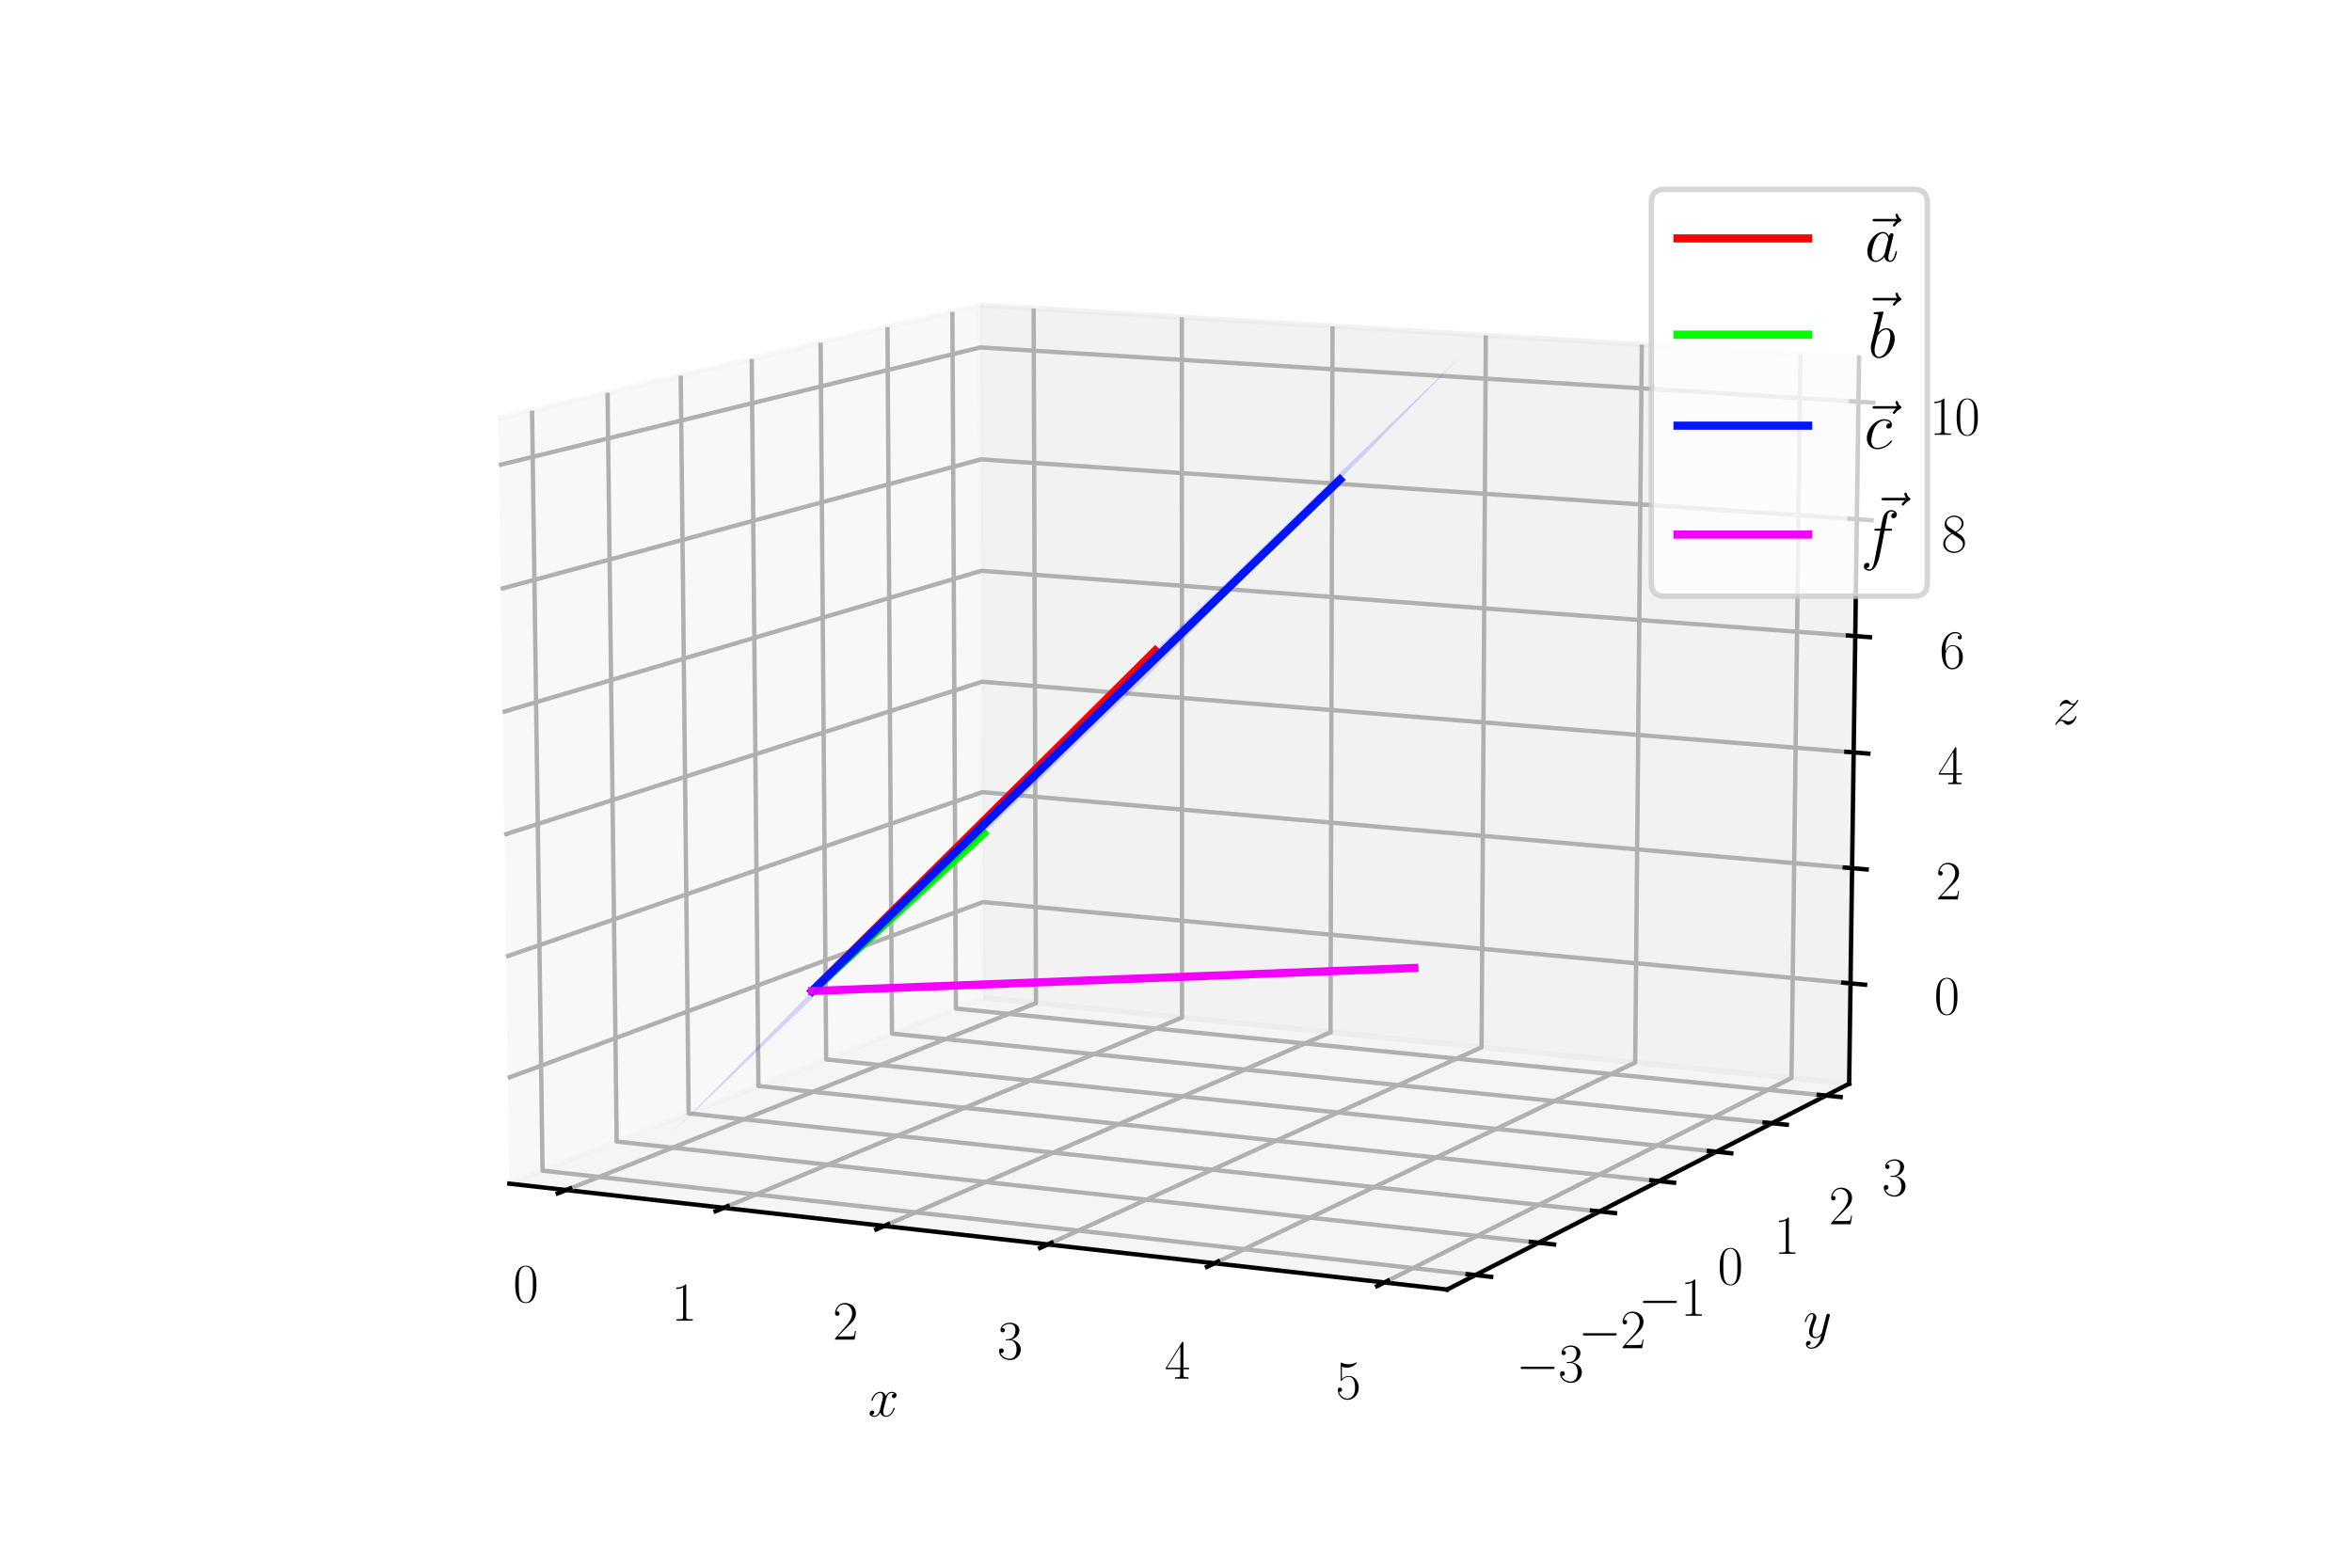 <?xml version="1.0" encoding="utf-8" standalone="no"?>
<!DOCTYPE svg PUBLIC "-//W3C//DTD SVG 1.1//EN"
  "http://www.w3.org/Graphics/SVG/1.1/DTD/svg11.dtd">
<svg xmlns:xlink="http://www.w3.org/1999/xlink" width="432pt" height="288pt" viewBox="0 0 432 288" xmlns="http://www.w3.org/2000/svg" version="1.1">
 <defs>
  <style type="text/css">*{stroke-linejoin: round; stroke-linecap: butt}</style>
 </defs>
 <g id="figure_1">
  <g id="patch_1">
   <path d="M 0 288 
L 432 288 
L 432 0 
L 0 0 
z
" style="fill: #ffffff"/>
  </g>
  <g id="patch_2">
   <path d="M 72 288 
L 360 288 
L 360 0 
L 72 0 
z
" style="fill: #ffffff"/>
  </g>
  <g id="pane3d_1">
   <g id="patch_3">
    <path d="M 93.554 217.447 
L 180.611 183.313 
L 180.042 56.084 
L 91.525 76.878 
" style="fill: #f2f2f2; opacity: 0.5; stroke: #f2f2f2; stroke-linejoin: miter"/>
   </g>
  </g>
  <g id="pane3d_2">
   <g id="patch_4">
    <path d="M 180.611 183.313 
L 339.639 199.092 
L 341.46 65.689 
L 180.042 56.084 
" style="fill: #e6e6e6; opacity: 0.5; stroke: #e6e6e6; stroke-linejoin: miter"/>
   </g>
  </g>
  <g id="pane3d_3">
   <g id="patch_5">
    <path d="M 93.554 217.447 
L 265.799 236.903 
L 339.639 199.092 
L 180.611 183.313 
" style="fill: #ececec; opacity: 0.5; stroke: #ececec; stroke-linejoin: miter"/>
   </g>
  </g>
  <g id="axis3d_1">
   <g id="line2d_1">
    <path d="M 93.554 217.447 
L 265.799 236.903 
" style="fill: none; stroke: #000000; stroke-width: 0.8; stroke-linecap: square"/>
   </g>
   <g id="text_1">
    <!-- $x$ -->
    <g transform="translate(159.431 260.183)scale(0.1 -0.1)">
     <defs>
      <path id="CMMI12-78" d="M 3034 2606 
C 2829 2567 2752 2414 2752 2293 
C 2752 2139 2874 2088 2963 2088 
C 3155 2088 3290 2254 3290 2427 
C 3290 2695 2982 2816 2714 2816 
C 2323 2816 2106 2433 2048 2312 
C 1901 2816 1504 2816 1389 2816 
C 736 2816 390 1980 390 1839 
C 390 1814 416 1782 461 1782 
C 512 1782 525 1820 538 1846 
C 755 2555 1184 2689 1370 2689 
C 1658 2689 1715 2420 1715 2267 
C 1715 2127 1677 1980 1600 1673 
L 1382 798 
C 1286 415 1101 64 762 64 
C 730 64 570 64 435 147 
C 666 192 717 383 717 460 
C 717 588 621 664 499 664 
C 346 664 179 530 179 326 
C 179 57 480 -64 755 -64 
C 1062 -64 1280 179 1414 441 
C 1517 64 1837 -64 2074 -64 
C 2726 -64 3072 773 3072 913 
C 3072 945 3046 971 3008 971 
C 2950 971 2944 939 2925 888 
C 2752 326 2381 64 2093 64 
C 1869 64 1747 230 1747 492 
C 1747 632 1773 734 1875 1156 
L 2099 2024 
C 2195 2408 2413 2689 2707 2689 
C 2720 2689 2899 2689 3034 2606 
z
" transform="scale(0.016)"/>
     </defs>
     <use xlink:href="#CMMI12-78" transform="scale(0.996)"/>
    </g>
   </g>
   <g id="Line3DCollection_1">
    <path d="M 103.976 218.624 
L 190.281 184.272 
L 189.851 56.668 
" style="fill: none; stroke: #b0b0b0; stroke-width: 0.8"/>
    <path d="M 132.921 221.894 
L 217.107 186.934 
L 217.067 58.287 
" style="fill: none; stroke: #b0b0b0; stroke-width: 0.8"/>
    <path d="M 162.408 225.224 
L 244.386 189.641 
L 244.748 59.934 
" style="fill: none; stroke: #b0b0b0; stroke-width: 0.8"/>
    <path d="M 192.452 228.618 
L 272.128 192.394 
L 272.906 61.61 
" style="fill: none; stroke: #b0b0b0; stroke-width: 0.8"/>
    <path d="M 223.068 232.077 
L 300.345 195.193 
L 301.554 63.314 
" style="fill: none; stroke: #b0b0b0; stroke-width: 0.8"/>
    <path d="M 254.272 235.601 
L 329.05 198.042 
L 330.705 65.049 
" style="fill: none; stroke: #b0b0b0; stroke-width: 0.8"/>
   </g>
   <g id="xtick_1">
    <g id="line2d_2">
     <path d="M 104.74 218.32 
L 102.443 219.234 
" style="fill: none; stroke: #000000; stroke-width: 0.8; stroke-linecap: square"/>
    </g>
    <g id="text_2">
     <!-- $\mathdefault{0}$ -->
     <g transform="translate(94.245 239.197)scale(0.1 -0.1)">
      <defs>
       <path id="CMR17-30" d="M 2688 2025 
C 2688 2416 2682 3080 2413 3591 
C 2176 4039 1798 4198 1466 4198 
C 1158 4198 768 4058 525 3597 
C 269 3118 243 2524 243 2025 
C 243 1661 250 1106 448 619 
C 723 -39 1216 -128 1466 -128 
C 1760 -128 2208 -7 2470 600 
C 2662 1042 2688 1559 2688 2025 
z
M 1466 -26 
C 1056 -26 813 325 723 812 
C 653 1188 653 1738 653 2096 
C 653 2588 653 2997 736 3387 
C 858 3929 1216 4096 1466 4096 
C 1728 4096 2067 3923 2189 3400 
C 2272 3036 2278 2607 2278 2096 
C 2278 1680 2278 1169 2202 792 
C 2067 95 1690 -26 1466 -26 
z
" transform="scale(0.016)"/>
      </defs>
      <use xlink:href="#CMR17-30" transform="scale(0.996)"/>
     </g>
    </g>
   </g>
   <g id="xtick_2">
    <g id="line2d_3">
     <path d="M 133.667 221.584 
L 131.425 222.515 
" style="fill: none; stroke: #000000; stroke-width: 0.8; stroke-linecap: square"/>
    </g>
    <g id="text_3">
     <!-- $\mathdefault{1}$ -->
     <g transform="translate(123.33 242.617)scale(0.1 -0.1)">
      <defs>
       <path id="CMR17-31" d="M 1702 4058 
C 1702 4192 1696 4192 1606 4192 
C 1357 3916 979 3827 621 3827 
C 602 3827 570 3827 563 3808 
C 557 3795 557 3782 557 3648 
C 755 3648 1088 3686 1344 3839 
L 1344 461 
C 1344 236 1331 160 781 160 
L 589 160 
L 589 0 
C 896 0 1216 0 1523 0 
C 1830 0 2150 0 2458 0 
L 2458 160 
L 2266 160 
C 1715 160 1702 230 1702 458 
L 1702 4058 
z
" transform="scale(0.016)"/>
      </defs>
      <use xlink:href="#CMR17-31" transform="scale(0.996)"/>
     </g>
    </g>
   </g>
   <g id="xtick_3">
    <g id="line2d_4">
     <path d="M 163.135 224.909 
L 160.95 225.857 
" style="fill: none; stroke: #000000; stroke-width: 0.8; stroke-linecap: square"/>
    </g>
    <g id="text_4">
     <!-- $\mathdefault{2}$ -->
     <g transform="translate(152.964 246.102)scale(0.1 -0.1)">
      <defs>
       <path id="CMR17-32" d="M 2669 989 
L 2554 989 
C 2490 536 2438 459 2413 420 
C 2381 369 1920 369 1830 369 
L 602 369 
C 832 619 1280 1072 1824 1597 
C 2214 1967 2669 2402 2669 3035 
C 2669 3790 2067 4224 1395 4224 
C 691 4224 262 3604 262 3030 
C 262 2780 448 2748 525 2748 
C 589 2748 781 2787 781 3010 
C 781 3207 614 3264 525 3264 
C 486 3264 448 3258 422 3245 
C 544 3790 915 4058 1306 4058 
C 1862 4058 2227 3617 2227 3035 
C 2227 2479 1901 2000 1536 1584 
L 262 146 
L 262 0 
L 2515 0 
L 2669 989 
z
" transform="scale(0.016)"/>
      </defs>
      <use xlink:href="#CMR17-32" transform="scale(0.996)"/>
     </g>
    </g>
   </g>
   <g id="xtick_4">
    <g id="line2d_5">
     <path d="M 193.159 228.297 
L 191.033 229.263 
" style="fill: none; stroke: #000000; stroke-width: 0.8; stroke-linecap: square"/>
    </g>
    <g id="text_5">
     <!-- $\mathdefault{3}$ -->
     <g transform="translate(183.16 249.653)scale(0.1 -0.1)">
      <defs>
       <path id="CMR17-33" d="M 1414 2157 
C 1984 2157 2234 1662 2234 1090 
C 2234 320 1824 25 1453 25 
C 1114 25 563 194 390 693 
C 422 680 454 680 486 680 
C 640 680 755 782 755 948 
C 755 1133 614 1216 486 1216 
C 378 1216 211 1165 211 926 
C 211 335 787 -128 1466 -128 
C 2176 -128 2720 430 2720 1085 
C 2720 1707 2208 2157 1600 2227 
C 2086 2328 2554 2756 2554 3329 
C 2554 3820 2048 4179 1472 4179 
C 890 4179 378 3829 378 3329 
C 378 3110 544 3072 627 3072 
C 762 3072 877 3155 877 3321 
C 877 3486 762 3569 627 3569 
C 602 3569 570 3569 544 3557 
C 730 3959 1235 4032 1459 4032 
C 1683 4032 2106 3925 2106 3320 
C 2106 3143 2080 2828 1862 2550 
C 1670 2304 1453 2304 1242 2284 
C 1210 2284 1062 2269 1037 2269 
C 992 2263 966 2257 966 2208 
C 966 2163 973 2157 1101 2157 
L 1414 2157 
z
" transform="scale(0.016)"/>
      </defs>
      <use xlink:href="#CMR17-33" transform="scale(0.996)"/>
     </g>
    </g>
   </g>
   <g id="xtick_5">
    <g id="line2d_6">
     <path d="M 223.754 231.749 
L 221.69 232.734 
" style="fill: none; stroke: #000000; stroke-width: 0.8; stroke-linecap: square"/>
    </g>
    <g id="text_6">
     <!-- $\mathdefault{4}$ -->
     <g transform="translate(213.937 253.273)scale(0.1 -0.1)">
      <defs>
       <path id="CMR17-34" d="M 2150 4122 
C 2150 4256 2144 4256 2029 4256 
L 128 1254 
L 128 1088 
L 1779 1088 
L 1779 457 
C 1779 224 1766 160 1318 160 
L 1197 160 
L 1197 0 
C 1402 0 1747 0 1965 0 
C 2182 0 2528 0 2733 0 
L 2733 160 
L 2611 160 
C 2163 160 2150 224 2150 457 
L 2150 1088 
L 2803 1088 
L 2803 1254 
L 2150 1254 
L 2150 4122 
z
M 1798 3703 
L 1798 1254 
L 256 1254 
L 1798 3703 
z
" transform="scale(0.016)"/>
      </defs>
      <use xlink:href="#CMR17-34" transform="scale(0.996)"/>
     </g>
    </g>
   </g>
   <g id="xtick_6">
    <g id="line2d_7">
     <path d="M 254.938 235.267 
L 252.938 236.271 
" style="fill: none; stroke: #000000; stroke-width: 0.8; stroke-linecap: square"/>
    </g>
    <g id="text_7">
     <!-- $\mathdefault{5}$ -->
     <g transform="translate(245.309 256.962)scale(0.1 -0.1)">
      <defs>
       <path id="CMR17-35" d="M 730 3692 
C 794 3666 1056 3584 1325 3584 
C 1920 3584 2246 3911 2432 4100 
C 2432 4157 2432 4192 2394 4192 
C 2387 4192 2374 4192 2323 4163 
C 2099 4058 1837 3973 1517 3973 
C 1325 3973 1037 3999 723 4139 
C 653 4171 640 4171 634 4171 
C 602 4171 595 4164 595 4037 
L 595 2203 
C 595 2089 595 2057 659 2057 
C 691 2057 704 2070 736 2114 
C 941 2401 1222 2522 1542 2522 
C 1766 2522 2246 2382 2246 1289 
C 2246 1085 2246 715 2054 421 
C 1894 159 1645 25 1370 25 
C 947 25 518 320 403 814 
C 429 807 480 795 506 795 
C 589 795 749 840 749 1038 
C 749 1210 627 1280 506 1280 
C 358 1280 262 1190 262 1011 
C 262 454 704 -128 1382 -128 
C 2042 -128 2669 440 2669 1264 
C 2669 2030 2170 2624 1549 2624 
C 1222 2624 947 2503 730 2274 
L 730 3692 
z
" transform="scale(0.016)"/>
      </defs>
      <use xlink:href="#CMR17-35" transform="scale(0.996)"/>
     </g>
    </g>
   </g>
  </g>
  <g id="axis3d_2">
   <g id="line2d_8">
    <path d="M 339.639 199.092 
L 265.799 236.903 
" style="fill: none; stroke: #000000; stroke-width: 0.8; stroke-linecap: square"/>
   </g>
   <g id="text_8">
    <!-- $y$ -->
    <g transform="translate(331.22 245.728)scale(0.1 -0.1)">
     <defs>
      <path id="CMMI12-79" d="M 1683 -700 
C 1510 -939 1261 -1152 947 -1152 
C 870 -1152 563 -1152 467 -889 
C 486 -895 518 -895 531 -895 
C 723 -895 851 -729 851 -582 
C 851 -435 730 -384 634 -384 
C 531 -384 307 -458 307 -759 
C 307 -1071 582 -1286 947 -1286 
C 1587 -1286 2234 -700 2413 6 
L 3040 2485 
C 3046 2517 3059 2556 3059 2594 
C 3059 2689 2982 2753 2886 2753 
C 2829 2753 2694 2727 2643 2535 
L 2170 658 
C 2138 543 2138 530 2086 460 
C 1958 281 1747 64 1440 64 
C 1082 64 1050 415 1050 588 
C 1050 952 1222 1443 1395 1903 
C 1466 2088 1504 2178 1504 2305 
C 1504 2574 1312 2816 998 2816 
C 410 2816 173 1890 173 1839 
C 173 1814 198 1782 243 1782 
C 301 1782 307 1807 333 1897 
C 486 2433 730 2689 979 2689 
C 1037 2689 1146 2689 1146 2478 
C 1146 2312 1075 2127 979 1884 
C 666 1047 666 837 666 683 
C 666 77 1101 -64 1421 -64 
C 1606 -64 1837 -6 2061 230 
L 2067 224 
C 1971 -147 1907 -392 1683 -700 
z
" transform="scale(0.016)"/>
     </defs>
     <use xlink:href="#CMMI12-79" transform="scale(0.996)"/>
    </g>
   </g>
   <g id="Line3DCollection_2">
    <path d="M 97.73 75.42 
L 99.648 215.058 
L 270.993 234.244 
" style="fill: none; stroke: #b0b0b0; stroke-width: 0.8"/>
    <path d="M 111.595 72.163 
L 113.27 209.716 
L 282.591 228.305 
" style="fill: none; stroke: #b0b0b0; stroke-width: 0.8"/>
    <path d="M 125.037 69.005 
L 126.482 204.536 
L 293.82 222.555 
" style="fill: none; stroke: #b0b0b0; stroke-width: 0.8"/>
    <path d="M 138.074 65.943 
L 139.302 199.51 
L 304.7 216.984 
" style="fill: none; stroke: #b0b0b0; stroke-width: 0.8"/>
    <path d="M 150.724 62.971 
L 151.747 194.63 
L 315.245 211.584 
" style="fill: none; stroke: #b0b0b0; stroke-width: 0.8"/>
    <path d="M 163.005 60.087 
L 163.834 189.891 
L 325.47 206.348 
" style="fill: none; stroke: #b0b0b0; stroke-width: 0.8"/>
    <path d="M 174.931 57.285 
L 175.577 185.286 
L 335.391 201.268 
" style="fill: none; stroke: #b0b0b0; stroke-width: 0.8"/>
   </g>
   <g id="xtick_7">
    <g id="line2d_9">
     <path d="M 269.548 234.082 
L 273.888 234.568 
" style="fill: none; stroke: #000000; stroke-width: 0.8; stroke-linecap: square"/>
    </g>
    <g id="text_9">
     <!-- $\mathdefault{−3}$ -->
     <g transform="translate(278.462 253.843)scale(0.1 -0.1)">
      <defs>
       <path id="CMSY10-0" d="M 4218 1472 
C 4326 1472 4442 1472 4442 1600 
C 4442 1728 4326 1728 4218 1728 
L 755 1728 
C 646 1728 531 1728 531 1600 
C 531 1472 646 1472 755 1472 
L 4218 1472 
z
" transform="scale(0.016)"/>
      </defs>
      <use xlink:href="#CMSY10-0" transform="scale(0.996)"/>
      <use xlink:href="#CMR17-33" transform="translate(77.487 0)scale(0.996)"/>
     </g>
    </g>
   </g>
   <g id="xtick_8">
    <g id="line2d_10">
     <path d="M 281.164 228.148 
L 285.449 228.619 
" style="fill: none; stroke: #000000; stroke-width: 0.8; stroke-linecap: square"/>
    </g>
    <g id="text_10">
     <!-- $\mathdefault{−2}$ -->
     <g transform="translate(289.869 247.682)scale(0.1 -0.1)">
      <use xlink:href="#CMSY10-0" transform="scale(0.996)"/>
      <use xlink:href="#CMR17-32" transform="translate(77.487 0)scale(0.996)"/>
     </g>
    </g>
   </g>
   <g id="xtick_9">
    <g id="line2d_11">
     <path d="M 292.411 222.403 
L 296.643 222.858 
" style="fill: none; stroke: #000000; stroke-width: 0.8; stroke-linecap: square"/>
    </g>
    <g id="text_11">
     <!-- $\mathdefault{−1}$ -->
     <g transform="translate(300.914 241.717)scale(0.1 -0.1)">
      <use xlink:href="#CMSY10-0" transform="scale(0.996)"/>
      <use xlink:href="#CMR17-31" transform="translate(77.487 0)scale(0.996)"/>
     </g>
    </g>
   </g>
   <g id="xtick_10">
    <g id="line2d_12">
     <path d="M 303.308 216.837 
L 307.487 217.278 
" style="fill: none; stroke: #000000; stroke-width: 0.8; stroke-linecap: square"/>
    </g>
    <g id="text_12">
     <!-- $\mathdefault{0}$ -->
     <g transform="translate(315.488 235.939)scale(0.1 -0.1)">
      <use xlink:href="#CMR17-30" transform="scale(0.996)"/>
     </g>
    </g>
   </g>
   <g id="xtick_11">
    <g id="line2d_13">
     <path d="M 313.87 211.441 
L 317.998 211.869 
" style="fill: none; stroke: #000000; stroke-width: 0.8; stroke-linecap: square"/>
    </g>
    <g id="text_13">
     <!-- $\mathdefault{1}$ -->
     <g transform="translate(325.857 230.339)scale(0.1 -0.1)">
      <use xlink:href="#CMR17-31" transform="scale(0.996)"/>
     </g>
    </g>
   </g>
   <g id="xtick_12">
    <g id="line2d_14">
     <path d="M 324.112 206.21 
L 328.19 206.625 
" style="fill: none; stroke: #000000; stroke-width: 0.8; stroke-linecap: square"/>
    </g>
    <g id="text_14">
     <!-- $\mathdefault{2}$ -->
     <g transform="translate(335.912 224.909)scale(0.1 -0.1)">
      <use xlink:href="#CMR17-32" transform="scale(0.996)"/>
     </g>
    </g>
   </g>
   <g id="xtick_13">
    <g id="line2d_15">
     <path d="M 334.049 201.133 
L 338.078 201.536 
" style="fill: none; stroke: #000000; stroke-width: 0.8; stroke-linecap: square"/>
    </g>
    <g id="text_15">
     <!-- $\mathdefault{3}$ -->
     <g transform="translate(345.666 219.641)scale(0.1 -0.1)">
      <use xlink:href="#CMR17-33" transform="scale(0.996)"/>
     </g>
    </g>
   </g>
  </g>
  <g id="axis3d_3">
   <g id="line2d_16">
    <path d="M 339.639 199.092 
L 341.46 65.689 
" style="fill: none; stroke: #000000; stroke-width: 0.8; stroke-linecap: square"/>
   </g>
   <g id="text_16">
    <!-- $z$ -->
    <g transform="translate(377.046 133.064)scale(0.1 -0.1)">
     <defs>
      <path id="CMMI12-7a" d="M 813 486 
C 1088 803 1312 1004 1632 1296 
C 2016 1632 2182 1793 2272 1891 
C 2720 2338 2944 2713 2944 2764 
C 2944 2816 2893 2816 2880 2816 
C 2835 2816 2822 2793 2790 2750 
C 2630 2494 2477 2367 2310 2367 
C 2176 2367 2106 2421 1984 2565 
C 1850 2715 1741 2816 1555 2816 
C 1088 2816 806 2257 806 2128 
C 806 2108 813 2068 870 2068 
C 922 2068 928 2091 947 2133 
C 1056 2372 1363 2414 1485 2414 
C 1619 2414 1747 2376 1882 2327 
C 2125 2240 2227 2240 2291 2240 
C 2336 2240 2362 2240 2394 2246 
C 2182 1994 1837 1683 1549 1418 
L 902 816 
C 512 415 275 33 275 -12 
C 275 -51 307 -64 346 -64 
C 384 -64 390 -57 435 14 
C 538 163 742 384 979 384 
C 1114 384 1178 342 1306 193 
C 1427 61 1536 -64 1741 -64 
C 2368 -64 2726 732 2726 876 
C 2726 903 2720 942 2656 942 
C 2605 942 2598 917 2579 855 
C 2438 488 2061 338 1811 338 
C 1677 338 1549 376 1414 425 
C 1158 512 1088 512 1005 512 
C 941 512 870 512 813 486 
z
" transform="scale(0.016)"/>
     </defs>
     <use xlink:href="#CMMI12-7a" transform="scale(0.996)"/>
    </g>
   </g>
   <g id="Line3DCollection_3">
    <path d="M 339.891 180.657 
L 180.532 165.72 
L 93.274 198.035 
" style="fill: none; stroke: #b0b0b0; stroke-width: 0.8"/>
    <path d="M 340.18 159.493 
L 180.442 145.527 
L 92.952 175.745 
" style="fill: none; stroke: #b0b0b0; stroke-width: 0.8"/>
    <path d="M 340.47 138.227 
L 180.351 125.242 
L 92.629 153.341 
" style="fill: none; stroke: #b0b0b0; stroke-width: 0.8"/>
    <path d="M 340.762 116.858 
L 180.26 104.863 
L 92.304 130.823 
" style="fill: none; stroke: #b0b0b0; stroke-width: 0.8"/>
    <path d="M 341.055 95.385 
L 180.168 84.39 
L 91.977 108.189 
" style="fill: none; stroke: #b0b0b0; stroke-width: 0.8"/>
    <path d="M 341.35 73.807 
L 180.076 63.822 
L 91.649 85.439 
" style="fill: none; stroke: #b0b0b0; stroke-width: 0.8"/>
   </g>
   <g id="xtick_14">
    <g id="line2d_17">
     <path d="M 338.553 180.532 
L 342.569 180.908 
" style="fill: none; stroke: #000000; stroke-width: 0.8; stroke-linecap: square"/>
    </g>
    <g id="text_17">
     <!-- $\mathdefault{0}$ -->
     <g transform="translate(355.247 186.318)scale(0.1 -0.1)">
      <use xlink:href="#CMR17-30" transform="scale(0.996)"/>
     </g>
    </g>
   </g>
   <g id="xtick_15">
    <g id="line2d_18">
     <path d="M 338.838 159.376 
L 342.865 159.728 
" style="fill: none; stroke: #000000; stroke-width: 0.8; stroke-linecap: square"/>
    </g>
    <g id="text_18">
     <!-- $\mathdefault{2}$ -->
     <g transform="translate(355.578 165.236)scale(0.1 -0.1)">
      <use xlink:href="#CMR17-32" transform="scale(0.996)"/>
     </g>
    </g>
   </g>
   <g id="xtick_16">
    <g id="line2d_19">
     <path d="M 339.125 138.118 
L 343.162 138.445 
" style="fill: none; stroke: #000000; stroke-width: 0.8; stroke-linecap: square"/>
    </g>
    <g id="text_19">
     <!-- $\mathdefault{4}$ -->
     <g transform="translate(355.91 144.052)scale(0.1 -0.1)">
      <use xlink:href="#CMR17-34" transform="scale(0.996)"/>
     </g>
    </g>
   </g>
   <g id="xtick_17">
    <g id="line2d_20">
     <path d="M 339.414 116.757 
L 343.461 117.059 
" style="fill: none; stroke: #000000; stroke-width: 0.8; stroke-linecap: square"/>
    </g>
    <g id="text_20">
     <!-- $\mathdefault{6}$ -->
     <g transform="translate(356.244 122.766)scale(0.1 -0.1)">
      <defs>
       <path id="CMR17-36" d="M 678 2176 
C 678 3690 1395 4032 1811 4032 
C 1946 4032 2272 4009 2400 3776 
C 2298 3776 2106 3776 2106 3553 
C 2106 3381 2246 3323 2336 3323 
C 2394 3323 2566 3348 2566 3560 
C 2566 3954 2246 4179 1805 4179 
C 1043 4179 243 3390 243 1984 
C 243 253 966 -128 1478 -128 
C 2099 -128 2688 427 2688 1283 
C 2688 2081 2170 2662 1517 2662 
C 1126 2662 838 2407 678 1960 
L 678 2176 
z
M 1478 25 
C 691 25 691 1200 691 1436 
C 691 1896 909 2560 1504 2560 
C 1613 2560 1926 2560 2138 2120 
C 2253 1870 2253 1609 2253 1289 
C 2253 944 2253 690 2118 434 
C 1978 171 1773 25 1478 25 
z
" transform="scale(0.016)"/>
      </defs>
      <use xlink:href="#CMR17-36" transform="scale(0.996)"/>
     </g>
    </g>
   </g>
   <g id="xtick_18">
    <g id="line2d_21">
     <path d="M 339.704 95.292 
L 343.761 95.57 
" style="fill: none; stroke: #000000; stroke-width: 0.8; stroke-linecap: square"/>
    </g>
    <g id="text_21">
     <!-- $\mathdefault{8}$ -->
     <g transform="translate(356.579 101.377)scale(0.1 -0.1)">
      <defs>
       <path id="CMR17-38" d="M 1741 2264 
C 2144 2467 2554 2773 2554 3263 
C 2554 3841 1990 4179 1472 4179 
C 890 4179 378 3759 378 3180 
C 378 3021 416 2747 666 2505 
C 730 2442 998 2251 1171 2130 
C 883 1983 211 1634 211 934 
C 211 279 838 -128 1459 -128 
C 2144 -128 2720 362 2720 1010 
C 2720 1590 2330 1857 2074 2029 
L 1741 2264 
z
M 902 2822 
C 851 2854 595 3051 595 3351 
C 595 3739 998 4032 1459 4032 
C 1965 4032 2336 3676 2336 3262 
C 2336 2669 1670 2331 1638 2331 
C 1632 2331 1626 2331 1574 2370 
L 902 2822 
z
M 2080 1519 
C 2176 1449 2483 1240 2483 851 
C 2483 381 2010 25 1472 25 
C 890 25 448 438 448 940 
C 448 1443 838 1862 1280 2060 
L 2080 1519 
z
" transform="scale(0.016)"/>
      </defs>
      <use xlink:href="#CMR17-38" transform="scale(0.996)"/>
     </g>
    </g>
   </g>
   <g id="xtick_19">
    <g id="line2d_22">
     <path d="M 339.995 73.724 
L 344.062 73.975 
" style="fill: none; stroke: #000000; stroke-width: 0.8; stroke-linecap: square"/>
    </g>
    <g id="text_22">
     <!-- $\mathdefault{10}$ -->
     <g transform="translate(354.426 79.885)scale(0.1 -0.1)">
      <use xlink:href="#CMR17-31" transform="scale(0.996)"/>
      <use xlink:href="#CMR17-30" transform="translate(45.69 0)scale(0.996)"/>
     </g>
    </g>
   </g>
  </g>
  <g id="axes_1">
   <g id="line2d_23">
    <path d="M 149.186 182.056 
L 212.185 119.528 
" clip-path="url(#p84d4aade20)" style="fill: none; stroke: #ff0000; stroke-width: 1.5; stroke-linecap: square"/>
   </g>
   <g id="line2d_24">
    <path d="M 149.186 182.056 
L 180.72 153.099 
" clip-path="url(#p84d4aade20)" style="fill: none; stroke: #00ff00; stroke-width: 1.5; stroke-linecap: square"/>
   </g>
   <g id="line2d_25">
    <path d="M 149.186 182.056 
L 246.108 88.127 
" clip-path="url(#p84d4aade20)" style="fill: none; stroke: #0016ff; stroke-width: 1.5; stroke-linecap: square"/>
   </g>
   <g id="line2d_26">
    <path d="M 149.186 182.056 
L 259.781 177.822 
" clip-path="url(#p84d4aade20)" style="fill: none; stroke: #f400ff; stroke-width: 1.5; stroke-linecap: square"/>
   </g>
   <g id="Poly3DCollection_1">
    <path d="M 179.344 151.454 
L 192.849 138.449 
L 198.58 132.63 
L 185.132 145.58 
z
" clip-path="url(#p84d4aade20)" style="fill: #0000f5; fill-opacity: 0.15"/>
    <path d="M 192.849 138.449 
L 206.514 125.292 
L 212.185 119.528 
L 198.58 132.63 
z
" clip-path="url(#p84d4aade20)" style="fill: #0000f5; fill-opacity: 0.15"/>
    <path d="M 173.477 157.407 
L 187.04 144.349 
L 192.849 138.449 
L 179.344 151.454 
z
" clip-path="url(#p84d4aade20)" style="fill: #0000f5; fill-opacity: 0.15"/>
    <path d="M 206.514 125.292 
L 220.34 111.979 
L 225.95 106.272 
L 212.185 119.528 
z
" clip-path="url(#p84d4aade20)" style="fill: #0000f5; fill-opacity: 0.15"/>
    <path d="M 187.04 144.349 
L 200.764 131.136 
L 206.514 125.292 
L 192.849 138.449 
z
" clip-path="url(#p84d4aade20)" style="fill: #0000f5; fill-opacity: 0.15"/>
    <path d="M 167.529 163.443 
L 181.151 150.33 
L 187.04 144.349 
L 173.477 157.407 
z
" clip-path="url(#p84d4aade20)" style="fill: #0000f5; fill-opacity: 0.15"/>
    <path d="M 220.34 111.979 
L 234.331 98.508 
L 239.878 92.859 
L 225.95 106.272 
z
" clip-path="url(#p84d4aade20)" style="fill: #0000f5; fill-opacity: 0.15"/>
    <path d="M 200.764 131.136 
L 214.652 117.766 
L 220.34 111.979 
L 206.514 125.292 
z
" clip-path="url(#p84d4aade20)" style="fill: #0000f5; fill-opacity: 0.15"/>
    <path d="M 181.151 150.33 
L 194.935 137.061 
L 200.764 131.136 
L 187.04 144.349 
z
" clip-path="url(#p84d4aade20)" style="fill: #0000f5; fill-opacity: 0.15"/>
    <path d="M 161.499 169.561 
L 175.179 156.394 
L 181.151 150.33 
L 167.529 163.443 
z
" clip-path="url(#p84d4aade20)" style="fill: #0000f5; fill-opacity: 0.15"/>
    <path d="M 234.331 98.508 
L 248.49 84.875 
L 253.972 79.287 
L 239.878 92.859 
z
" clip-path="url(#p84d4aade20)" style="fill: #0000f5; fill-opacity: 0.15"/>
    <path d="M 214.652 117.766 
L 228.706 104.235 
L 234.331 98.508 
L 220.34 111.979 
z
" clip-path="url(#p84d4aade20)" style="fill: #0000f5; fill-opacity: 0.15"/>
    <path d="M 194.935 137.061 
L 208.885 123.633 
L 214.652 117.766 
L 200.764 131.136 
z
" clip-path="url(#p84d4aade20)" style="fill: #0000f5; fill-opacity: 0.15"/>
    <path d="M 175.179 156.394 
L 189.024 143.069 
L 194.935 137.061 
L 181.151 150.33 
z
" clip-path="url(#p84d4aade20)" style="fill: #0000f5; fill-opacity: 0.15"/>
    <path d="M 155.386 175.765 
L 169.125 162.543 
L 175.179 156.394 
L 161.499 169.561 
z
" clip-path="url(#p84d4aade20)" style="fill: #0000f5; fill-opacity: 0.15"/>
    <path d="M 248.49 84.875 
L 262.819 71.077 
L 268.234 65.552 
L 253.972 79.287 
z
" clip-path="url(#p84d4aade20)" style="fill: #0000f5; fill-opacity: 0.15"/>
    <path d="M 228.706 104.235 
L 242.931 90.541 
L 248.49 84.875 
L 234.331 98.508 
z
" clip-path="url(#p84d4aade20)" style="fill: #0000f5; fill-opacity: 0.15"/>
    <path d="M 208.885 123.633 
L 223.003 110.042 
L 228.706 104.235 
L 214.652 117.766 
z
" clip-path="url(#p84d4aade20)" style="fill: #0000f5; fill-opacity: 0.15"/>
    <path d="M 189.024 143.069 
L 203.036 129.583 
L 208.885 123.633 
L 194.935 137.061 
z
" clip-path="url(#p84d4aade20)" style="fill: #0000f5; fill-opacity: 0.15"/>
    <path d="M 169.125 162.543 
L 183.03 149.161 
L 189.024 143.069 
L 175.179 156.394 
z
" clip-path="url(#p84d4aade20)" style="fill: #0000f5; fill-opacity: 0.15"/>
    <path d="M 149.186 182.056 
L 162.985 168.779 
L 169.125 162.543 
L 155.386 175.765 
z
" clip-path="url(#p84d4aade20)" style="fill: #0000f5; fill-opacity: 0.15"/>
    <path d="M 242.931 90.541 
L 257.327 76.68 
L 262.819 71.077 
L 248.49 84.875 
z
" clip-path="url(#p84d4aade20)" style="fill: #0000f5; fill-opacity: 0.15"/>
    <path d="M 223.003 110.042 
L 237.293 96.287 
L 242.931 90.541 
L 228.706 104.235 
z
" clip-path="url(#p84d4aade20)" style="fill: #0000f5; fill-opacity: 0.15"/>
    <path d="M 203.036 129.583 
L 217.219 115.932 
L 223.003 110.042 
L 208.885 123.633 
z
" clip-path="url(#p84d4aade20)" style="fill: #0000f5; fill-opacity: 0.15"/>
    <path d="M 183.03 149.161 
L 197.105 135.617 
L 203.036 129.583 
L 189.024 143.069 
z
" clip-path="url(#p84d4aade20)" style="fill: #0000f5; fill-opacity: 0.15"/>
    <path d="M 162.985 168.779 
L 176.951 155.34 
L 183.03 149.161 
L 169.125 162.543 
z
" clip-path="url(#p84d4aade20)" style="fill: #0000f5; fill-opacity: 0.15"/>
    <path d="M 142.9 188.435 
L 156.758 175.103 
L 162.985 168.779 
L 149.186 182.056 
z
" clip-path="url(#p84d4aade20)" style="fill: #0000f5; fill-opacity: 0.15"/>
    <path d="M 237.293 96.287 
L 251.758 82.363 
L 257.327 76.68 
L 242.931 90.541 
z
" clip-path="url(#p84d4aade20)" style="fill: #0000f5; fill-opacity: 0.15"/>
    <path d="M 217.219 115.932 
L 231.575 102.115 
L 237.293 96.287 
L 223.003 110.042 
z
" clip-path="url(#p84d4aade20)" style="fill: #0000f5; fill-opacity: 0.15"/>
    <path d="M 197.105 135.617 
L 211.352 121.906 
L 217.219 115.932 
L 203.036 129.583 
z
" clip-path="url(#p84d4aade20)" style="fill: #0000f5; fill-opacity: 0.15"/>
    <path d="M 176.951 155.34 
L 191.089 141.737 
L 197.105 135.617 
L 183.03 149.161 
z
" clip-path="url(#p84d4aade20)" style="fill: #0000f5; fill-opacity: 0.15"/>
    <path d="M 156.758 175.103 
L 170.786 161.607 
L 176.951 155.34 
L 162.985 168.779 
z
" clip-path="url(#p84d4aade20)" style="fill: #0000f5; fill-opacity: 0.15"/>
    <path d="M 136.524 194.905 
L 150.441 181.517 
L 156.758 175.103 
L 142.9 188.435 
z
" clip-path="url(#p84d4aade20)" style="fill: #0000f5; fill-opacity: 0.15"/>
    <path d="M 231.575 102.115 
L 246.108 88.127 
L 251.758 82.363 
L 237.293 96.287 
z
" clip-path="url(#p84d4aade20)" style="fill: #0000f5; fill-opacity: 0.15"/>
    <path d="M 211.352 121.906 
L 225.775 108.026 
L 231.575 102.115 
L 217.219 115.932 
z
" clip-path="url(#p84d4aade20)" style="fill: #0000f5; fill-opacity: 0.15"/>
    <path d="M 191.089 141.737 
L 205.402 127.966 
L 211.352 121.906 
L 197.105 135.617 
z
" clip-path="url(#p84d4aade20)" style="fill: #0000f5; fill-opacity: 0.15"/>
    <path d="M 170.786 161.607 
L 184.987 147.945 
L 191.089 141.737 
L 176.951 155.34 
z
" clip-path="url(#p84d4aade20)" style="fill: #0000f5; fill-opacity: 0.15"/>
    <path d="M 150.441 181.517 
L 164.531 167.964 
L 170.786 161.607 
L 156.758 175.103 
z
" clip-path="url(#p84d4aade20)" style="fill: #0000f5; fill-opacity: 0.15"/>
    <path d="M 130.056 201.467 
L 144.034 188.024 
L 150.441 181.517 
L 136.524 194.905 
z
" clip-path="url(#p84d4aade20)" style="fill: #0000f5; fill-opacity: 0.15"/>
    <path d="M 225.775 108.026 
L 240.377 93.974 
L 246.108 88.127 
L 231.575 102.115 
z
" clip-path="url(#p84d4aade20)" style="fill: #0000f5; fill-opacity: 0.15"/>
    <path d="M 205.402 127.966 
L 219.892 114.023 
L 225.775 108.026 
L 211.352 121.906 
z
" clip-path="url(#p84d4aade20)" style="fill: #0000f5; fill-opacity: 0.15"/>
    <path d="M 184.987 147.945 
L 199.365 134.113 
L 205.402 127.966 
L 191.089 141.737 
z
" clip-path="url(#p84d4aade20)" style="fill: #0000f5; fill-opacity: 0.15"/>
    <path d="M 164.531 167.964 
L 178.797 154.243 
L 184.987 147.945 
L 170.786 161.607 
z
" clip-path="url(#p84d4aade20)" style="fill: #0000f5; fill-opacity: 0.15"/>
    <path d="M 144.034 188.024 
L 158.186 174.414 
L 164.531 167.964 
L 150.441 181.517 
z
" clip-path="url(#p84d4aade20)" style="fill: #0000f5; fill-opacity: 0.15"/>
    <path d="M 123.496 208.125 
L 137.534 194.625 
L 144.034 188.024 
L 130.056 201.467 
z
" clip-path="url(#p84d4aade20)" style="fill: #0000f5; fill-opacity: 0.15"/>
    <path d="M 219.892 114.023 
L 234.563 99.907 
L 240.377 93.974 
L 225.775 108.026 
z
" clip-path="url(#p84d4aade20)" style="fill: #0000f5; fill-opacity: 0.15"/>
    <path d="M 199.365 134.113 
L 213.923 120.107 
L 219.892 114.023 
L 205.402 127.966 
z
" clip-path="url(#p84d4aade20)" style="fill: #0000f5; fill-opacity: 0.15"/>
    <path d="M 178.797 154.243 
L 193.24 140.349 
L 199.365 134.113 
L 184.987 147.945 
z
" clip-path="url(#p84d4aade20)" style="fill: #0000f5; fill-opacity: 0.15"/>
    <path d="M 158.186 174.414 
L 172.516 160.632 
L 178.797 154.243 
L 164.531 167.964 
z
" clip-path="url(#p84d4aade20)" style="fill: #0000f5; fill-opacity: 0.15"/>
    <path d="M 137.534 194.625 
L 151.749 180.957 
L 158.186 174.414 
L 144.034 188.024 
z
" clip-path="url(#p84d4aade20)" style="fill: #0000f5; fill-opacity: 0.15"/>
    <path d="M 213.923 120.107 
L 228.664 105.926 
L 234.563 99.907 
L 219.892 114.023 
z
" clip-path="url(#p84d4aade20)" style="fill: #0000f5; fill-opacity: 0.15"/>
    <path d="M 193.24 140.349 
L 207.866 126.281 
L 213.923 120.107 
L 199.365 134.113 
z
" clip-path="url(#p84d4aade20)" style="fill: #0000f5; fill-opacity: 0.15"/>
    <path d="M 172.516 160.632 
L 187.026 146.677 
L 193.24 140.349 
L 178.797 154.243 
z
" clip-path="url(#p84d4aade20)" style="fill: #0000f5; fill-opacity: 0.15"/>
    <path d="M 151.749 180.957 
L 166.143 167.116 
L 172.516 160.632 
L 158.186 174.414 
z
" clip-path="url(#p84d4aade20)" style="fill: #0000f5; fill-opacity: 0.15"/>
    <path d="M 207.866 126.281 
L 222.678 112.034 
L 228.664 105.926 
L 213.923 120.107 
z
" clip-path="url(#p84d4aade20)" style="fill: #0000f5; fill-opacity: 0.15"/>
    <path d="M 187.026 146.677 
L 201.72 132.545 
L 207.866 126.281 
L 193.24 140.349 
z
" clip-path="url(#p84d4aade20)" style="fill: #0000f5; fill-opacity: 0.15"/>
    <path d="M 166.143 167.116 
L 180.72 153.099 
L 187.026 146.677 
L 172.516 160.632 
z
" clip-path="url(#p84d4aade20)" style="fill: #0000f5; fill-opacity: 0.15"/>
    <path d="M 201.72 132.545 
L 216.602 118.232 
L 222.678 112.034 
L 207.866 126.281 
z
" clip-path="url(#p84d4aade20)" style="fill: #0000f5; fill-opacity: 0.15"/>
    <path d="M 180.72 153.099 
L 195.483 138.902 
L 201.72 132.545 
L 187.026 146.677 
z
" clip-path="url(#p84d4aade20)" style="fill: #0000f5; fill-opacity: 0.15"/>
    <path d="M 195.483 138.902 
L 210.436 124.524 
L 216.602 118.232 
L 201.72 132.545 
z
" clip-path="url(#p84d4aade20)" style="fill: #0000f5; fill-opacity: 0.15"/>
   </g>
   <g id="legend_1">
    <g id="patch_6">
     <path d="M 305.719 109.526 
L 351.6 109.526 
Q 354 109.526 354 107.126 
L 354 37.2 
Q 354 34.8 351.6 34.8 
L 305.719 34.8 
Q 303.319 34.8 303.319 37.2 
L 303.319 107.126 
Q 303.319 109.526 305.719 109.526 
z
" style="fill: #ffffff; opacity: 0.8; stroke: #cccccc; stroke-linejoin: miter"/>
    </g>
    <g id="line2d_27">
     <path d="M 308.119 43.8 
L 320.119 43.8 
L 332.119 43.8 
" style="fill: none; stroke: #ff0000; stroke-width: 1.5; stroke-linecap: square"/>
    </g>
    <g id="text_23">
     <!-- $\vec{a}$ -->
     <g transform="translate(341.719 48)scale(0.12 -0.12)">
      <defs>
       <path id="CMMI12-7e" d="M 3424 3835 
C 3347 3764 3110 3540 3110 3451 
C 3110 3387 3168 3329 3232 3329 
C 3290 3329 3315 3368 3360 3432 
C 3514 3624 3686 3745 3834 3828 
C 3898 3867 3942 3886 3942 3956 
C 3942 4014 3891 4046 3853 4078 
C 3674 4200 3629 4372 3610 4449 
C 3590 4500 3571 4577 3482 4577 
C 3443 4577 3366 4552 3366 4456 
C 3366 4398 3405 4244 3526 4072 
L 1376 4072 
C 1267 4072 1158 4072 1158 3950 
C 1158 3835 1274 3835 1376 3835 
L 3424 3835 
z
" transform="scale(0.016)"/>
       <path id="CMMI12-61" d="M 1926 760 
C 1894 651 1894 639 1805 517 
C 1664 338 1382 64 1082 64 
C 819 64 672 300 672 677 
C 672 1028 870 1743 992 2012 
C 1210 2459 1510 2689 1760 2689 
C 2182 2689 2266 2165 2266 2114 
C 2266 2108 2246 2024 2240 2012 
L 1926 760 
z
M 2336 2395 
C 2266 2561 2093 2816 1760 2816 
C 1037 2816 256 1884 256 939 
C 256 307 627 -64 1062 -64 
C 1414 -64 1715 211 1894 422 
C 1958 45 2259 -64 2451 -64 
C 2643 -64 2797 51 2912 281 
C 3014 498 3104 888 3104 913 
C 3104 945 3078 971 3040 971 
C 2982 971 2976 939 2950 843 
C 2854 466 2733 64 2470 64 
C 2285 64 2272 230 2272 358 
C 2272 505 2291 575 2349 824 
C 2394 984 2426 1124 2477 1309 
C 2714 2267 2771 2497 2771 2535 
C 2771 2625 2701 2695 2605 2695 
C 2400 2695 2349 2472 2336 2395 
z
" transform="scale(0.016)"/>
      </defs>
      <use xlink:href="#CMMI12-7e" transform="scale(0.996)"/>
      <use xlink:href="#CMMI12-61" transform="translate(6.446 0)scale(0.996)"/>
     </g>
    </g>
    <g id="line2d_28">
     <path d="M 308.119 61.476 
L 320.119 61.476 
L 332.119 61.476 
" style="fill: none; stroke: #00ff00; stroke-width: 1.5; stroke-linecap: square"/>
    </g>
    <g id="text_24">
     <!-- $\vec{b}$ -->
     <g transform="translate(341.719 65.676)scale(0.12 -0.12)">
      <defs>
       <path id="CMMI12-62" d="M 1478 4257 
C 1485 4283 1498 4321 1498 4352 
C 1498 4416 1434 4416 1421 4416 
C 1414 4416 1184 4393 1069 4377 
C 960 4377 864 4358 749 4358 
C 595 4345 550 4339 550 4224 
C 550 4160 614 4160 678 4160 
C 1005 4160 1005 4103 1005 4040 
C 1005 3996 954 3811 928 3696 
L 774 3085 
C 710 2831 346 1387 320 1272 
C 288 1114 288 1005 288 922 
C 288 274 653 -64 1069 -64 
C 1811 -64 2579 888 2579 1814 
C 2579 2401 2246 2816 1766 2816 
C 1434 2816 1133 2542 1011 2414 
L 1478 4257 
z
M 1075 64 
C 870 64 646 217 646 715 
C 646 926 666 1047 781 1494 
C 800 1577 902 1986 928 2069 
C 941 2120 1318 2689 1754 2689 
C 2035 2689 2163 2408 2163 2076 
C 2163 1769 1984 1047 1824 715 
C 1664 370 1370 64 1075 64 
z
" transform="scale(0.016)"/>
      </defs>
      <use xlink:href="#CMMI12-7e" transform="translate(0 26.29)scale(0.996)"/>
      <use xlink:href="#CMMI12-62" transform="translate(11.312 0)scale(0.996)"/>
     </g>
    </g>
    <g id="line2d_29">
     <path d="M 308.119 78.201 
L 320.119 78.201 
L 332.119 78.201 
" style="fill: none; stroke: #0016ff; stroke-width: 1.5; stroke-linecap: square"/>
    </g>
    <g id="text_25">
     <!-- $\vec{c}$ -->
     <g transform="translate(341.719 82.401)scale(0.12 -0.12)">
      <defs>
       <path id="CMMI12-63" d="M 2502 2431 
C 2381 2431 2323 2431 2234 2355 
C 2195 2323 2125 2227 2125 2125 
C 2125 1997 2221 1920 2342 1920 
C 2496 1920 2669 2044 2669 2292 
C 2669 2588 2374 2816 1933 2816 
C 1094 2816 256 1903 256 996 
C 256 441 602 -64 1254 -64 
C 2125 -64 2675 622 2675 706 
C 2675 744 2637 776 2611 776 
C 2592 776 2586 770 2528 713 
C 2118 162 1510 64 1267 64 
C 826 64 685 446 685 764 
C 685 988 794 1605 1024 2039 
C 1190 2338 1536 2682 1939 2682 
C 2022 2682 2374 2682 2502 2431 
z
" transform="scale(0.016)"/>
      </defs>
      <use xlink:href="#CMMI12-7e" transform="scale(0.996)"/>
      <use xlink:href="#CMMI12-63" transform="translate(5.639 0)scale(0.996)"/>
     </g>
    </g>
    <g id="line2d_30">
     <path d="M 308.119 98.202 
L 320.119 98.202 
L 332.119 98.202 
" style="fill: none; stroke: #f400ff; stroke-width: 1.5; stroke-linecap: square"/>
    </g>
    <g id="text_26">
     <!-- $\vec{f}$ -->
     <g transform="translate(341.719 102.402)scale(0.12 -0.12)">
      <defs>
       <path id="CMMI12-66" d="M 2854 2566 
C 2982 2566 3034 2566 3034 2688 
C 3034 2752 2982 2752 2867 2752 
L 2349 2752 
C 2470 3429 2560 3897 2611 4107 
C 2650 4265 2784 4416 2950 4416 
C 3085 4416 3219 4358 3283 4298 
C 3034 4272 2957 4082 2957 3969 
C 2957 3837 3053 3759 3174 3759 
C 3302 3759 3494 3870 3494 4119 
C 3494 4393 3226 4544 2944 4544 
C 2669 4544 2400 4334 2272 4078 
C 2157 3848 2093 3611 1946 2752 
L 1517 2752 
C 1395 2752 1331 2752 1331 2637 
C 1331 2566 1370 2566 1498 2566 
L 1907 2566 
C 1792 1976 1530 542 1382 -137 
C 1274 -689 1178 -1152 858 -1152 
C 838 -1152 653 -1152 538 -1031 
C 864 -1005 864 -726 864 -720 
C 864 -593 768 -517 646 -517 
C 518 -517 326 -625 326 -867 
C 326 -1140 608 -1280 858 -1280 
C 1510 -1280 1779 -118 1850 199 
C 1965 688 2278 2376 2310 2566 
L 2854 2566 
z
" transform="scale(0.016)"/>
      </defs>
      <use xlink:href="#CMMI12-7e" transform="translate(13.569 26.29)scale(0.996)"/>
      <use xlink:href="#CMMI12-66" transform="scale(0.996)"/>
     </g>
    </g>
   </g>
  </g>
 </g>
 <defs>
  <clipPath id="p84d4aade20">
   <rect x="72" y="0" width="288" height="288"/>
  </clipPath>
 </defs>
</svg>
